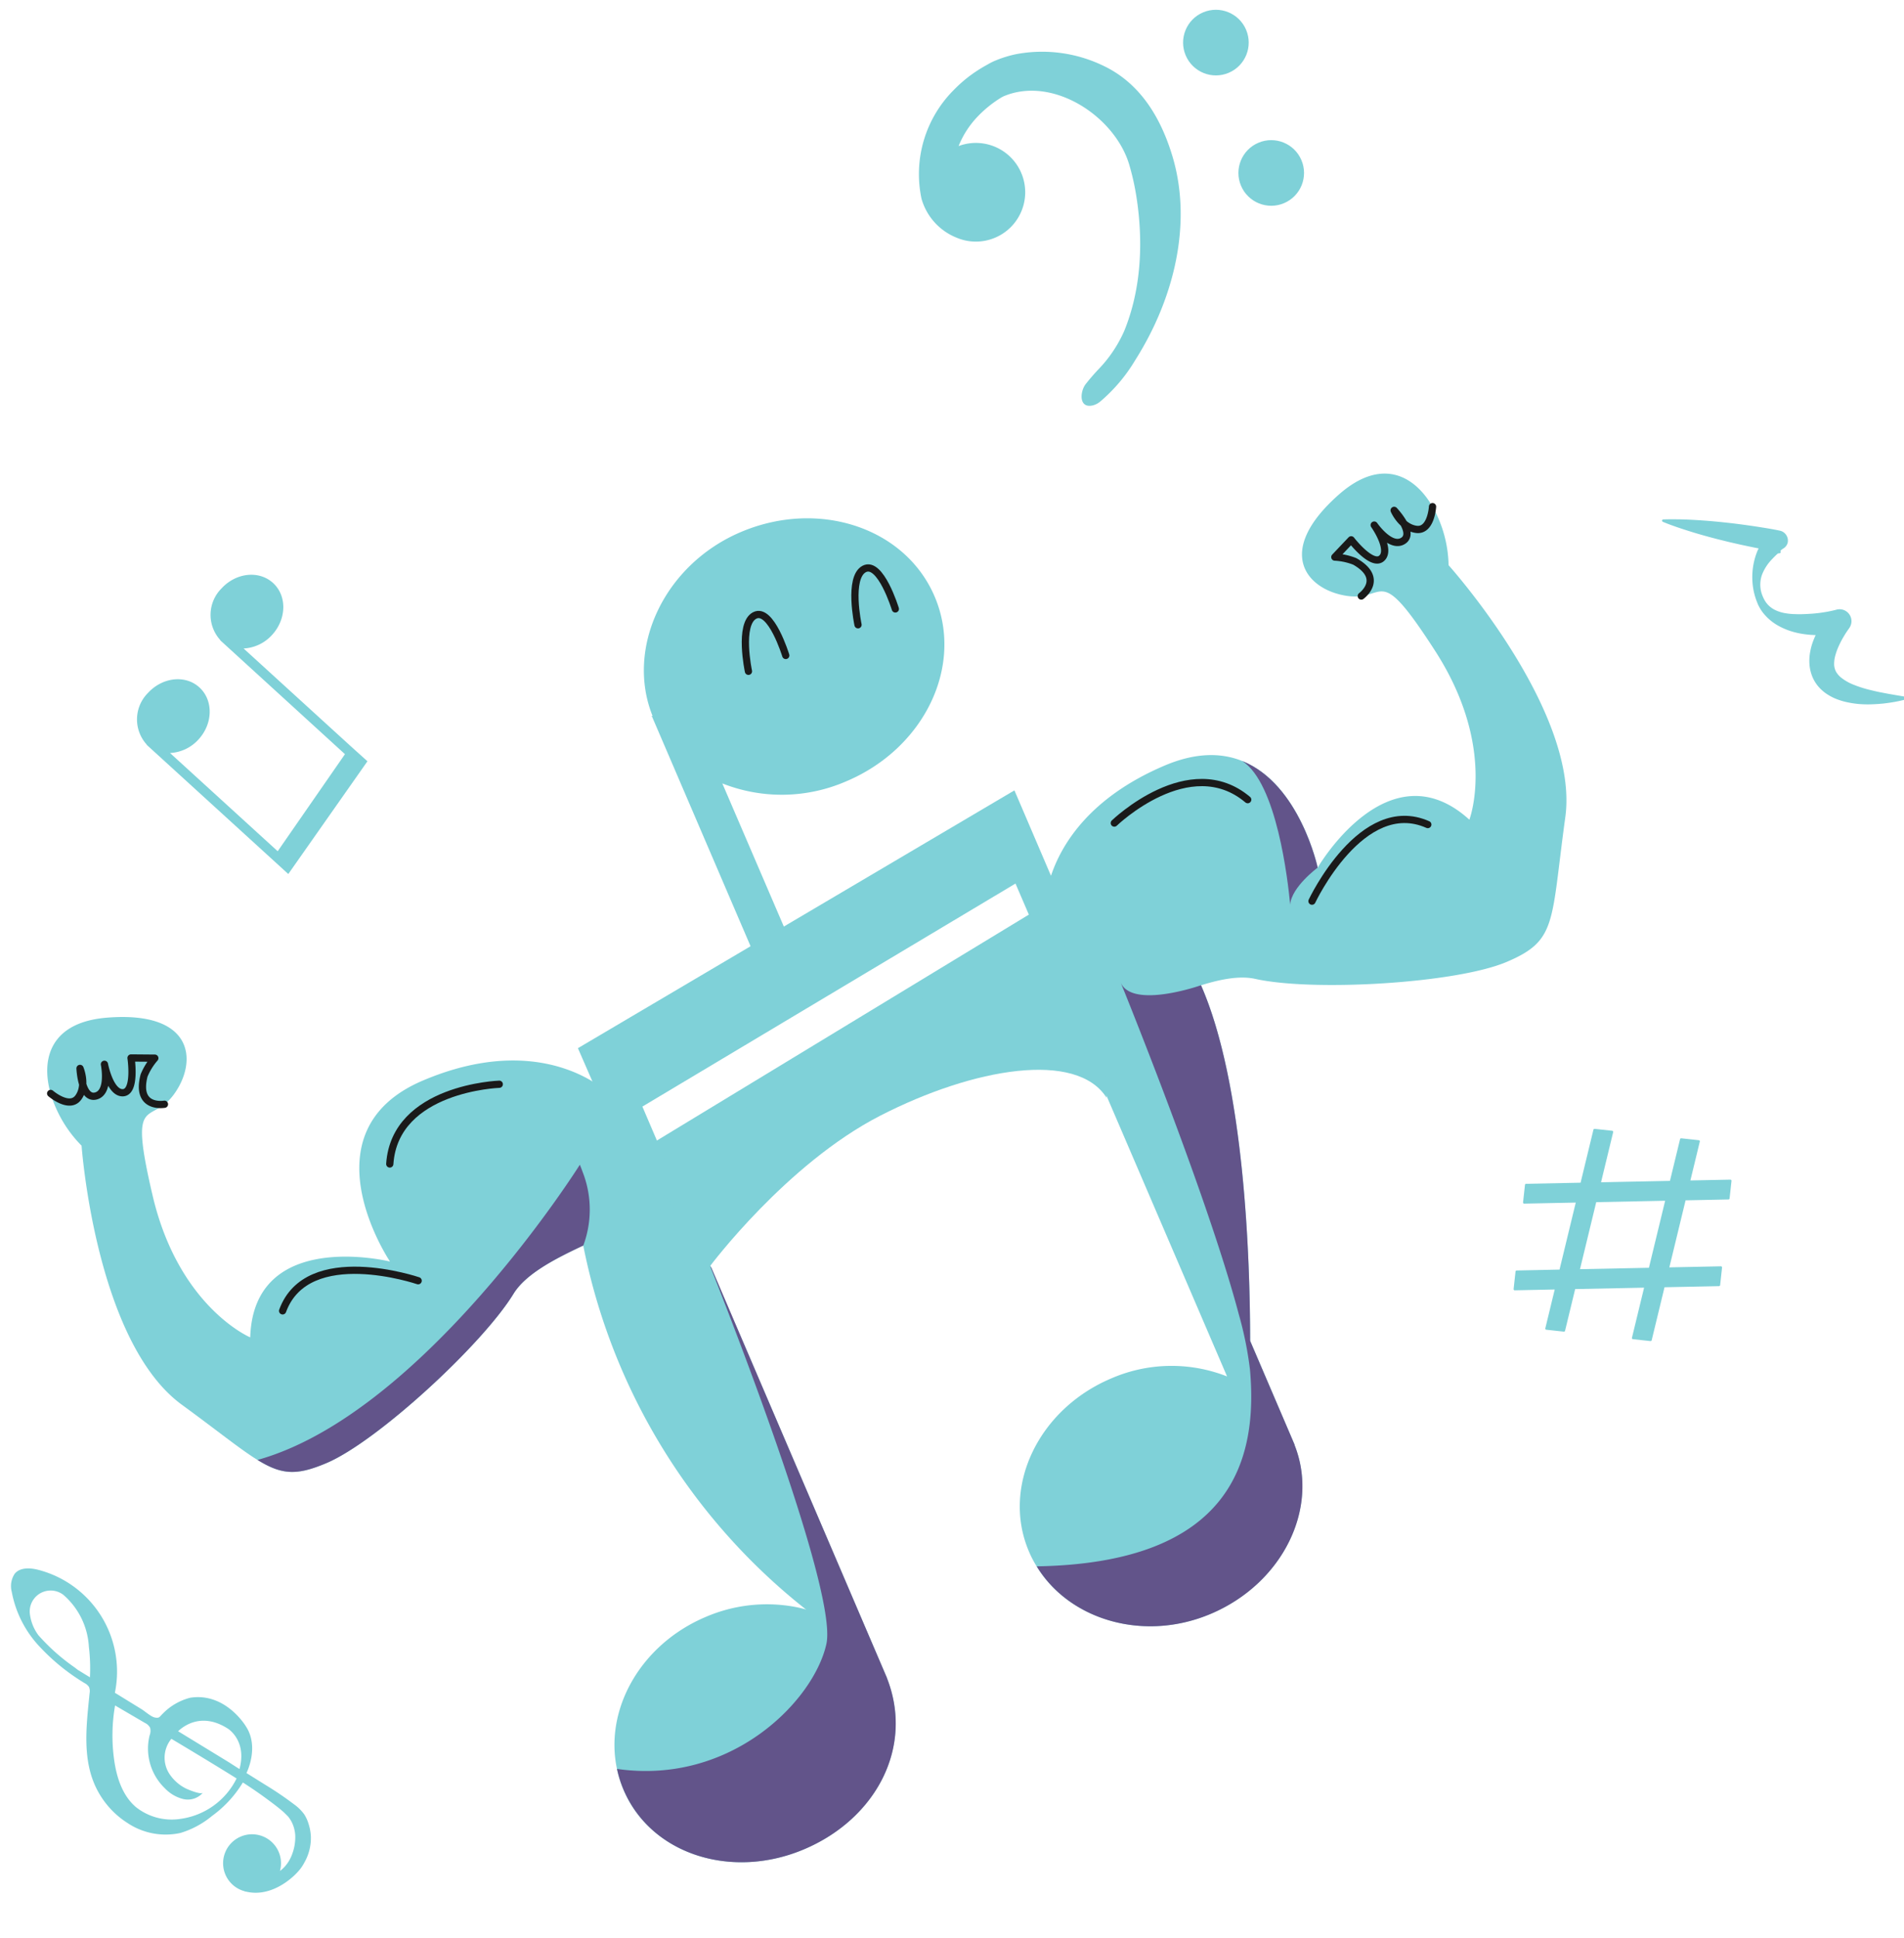 <svg xmlns="http://www.w3.org/2000/svg" width="263.184" height="267.844" viewBox="0 0 263.184 267.844"><defs><style>.a{fill:#7fd1d8;}.b{fill:none;stroke:#1a1a1a;stroke-linecap:round;stroke-linejoin:round;}.c{fill:#62548a;}</style></defs><g transform="matrix(0.921, -0.391, 0.391, 0.921, -641.194, 28.811)"><path class="a" d="M626.237,321.989a5.169,5.169,0,0,0-2.941,6.516l-.045.02,0-.006,0,.008s.025,0,.026,0l9.708,21.2-13.792,8.708-8.39-18.3a5.677,5.677,0,0,0,4.354-.186c2.7-1.225,4.012-4.161,2.926-6.557s-4.139-3.309-6.841-2.084a5.168,5.168,0,0,0-2.941,6.515l-.045.02,0-.006,0,.009s.025,0,.027,0l10.838,23.641h0l.191.416,16.149-10.06-1.306-2.806-8.356-18.22a5.672,5.672,0,0,0,4.352-.185c2.7-1.225,4.021-4.141,2.934-6.538S628.94,320.765,626.237,321.989Z" transform="translate(-28.693 -11.304)"/><path class="a" d="M920.572,456.113a9.263,9.263,0,0,1-1.145-.887,6.957,6.957,0,0,1-1.039-1.144,5.735,5.735,0,0,1-.8-1.493,5.032,5.032,0,0,1-.294-1.79,5.538,5.538,0,0,1,.321-1.76,6.61,6.61,0,0,1,.745-1.488,8.285,8.285,0,0,1,.964-1.218c.205-.216.418-.42.636-.617a13.078,13.078,0,0,1-1.943-1.076,10.681,10.681,0,0,1-1.159-.9,9.418,9.418,0,0,1-1.031-1.086,7.03,7.03,0,0,1-1.375-2.683,5.493,5.493,0,0,1-.135-.741c-.014-.12-.025-.253-.034-.383s-.008-.206,0-.356a9.455,9.455,0,0,1,.12-1.42,6.631,6.631,0,0,1,.146-.7,6.738,6.738,0,0,1,.2-.693,9.235,9.235,0,0,1,.56-1.348,9.528,9.528,0,0,1,1.746-2.412c.107-.107.222-.206.332-.3-.479-.326-.962-.651-1.434-.988-.546-.377-1.084-.764-1.62-1.155-.272-.194-.536-.393-.8-.591l-.8-.6c-.528-.405-1.053-.812-1.573-1.229s-1.038-.838-1.545-1.271-1.016-.87-1.514-1.321-.99-.909-1.464-1.4a.168.168,0,0,1,.179-.275c.637.238,1.253.506,1.869.774s1.221.556,1.822.85,1.194.593,1.786.9,1.178.622,1.761.942l.87.486c.289.163.579.326.865.493q.861.5,1.713,1.016c.571.339,1.13.694,1.693,1.045s1.119.712,1.664,1.089l.184.127a1.409,1.409,0,0,1,.354,1.942,1.338,1.338,0,0,1-.885.513,1.613,1.613,0,0,0-.229.04l-.262.091c-.031.5-.35.153-.528.224-.364.133-.726.277-1.087.438a6.418,6.418,0,0,0-1.963,1.339,3.966,3.966,0,0,0-.692.983,4.124,4.124,0,0,0-.378,1.15,4.948,4.948,0,0,0-.032,1.218c.007.069.027.216.043.306s.034.175.063.271a3.066,3.066,0,0,0,.2.538,3.431,3.431,0,0,0,.655.933,5.074,5.074,0,0,0,.887.74,9.224,9.224,0,0,0,1.021.582c.361.166.715.34,1.091.484.747.291,1.508.569,2.293.791q.591.166,1.19.3l.6.12c.19.036.41.075.56.092a1.644,1.644,0,0,1,.691,3.019l-.227.142-.2.126-.231.15c-.152.1-.3.209-.454.321-.3.22-.594.442-.867.681s-.538.477-.775.725a8.465,8.465,0,0,0-.637.751,4.553,4.553,0,0,0-.442.747,2.365,2.365,0,0,0-.214.707,2.019,2.019,0,0,0,.021.716,3.126,3.126,0,0,0,.285.795,6.814,6.814,0,0,0,1.276,1.652c.267.268.556.528.857.786s.617.508.944.748.658.49,1,.723l1.04.7,1.067.688c.358.23.721.455,1.081.694l0,0a.167.167,0,0,1,.047.231.164.164,0,0,1-.164.073,20.982,20.982,0,0,1-2.551-.532l-.629-.177-.627-.205c-.415-.145-.832-.295-1.244-.464s-.821-.361-1.224-.571A12.782,12.782,0,0,1,920.572,456.113Z" transform="translate(-122.219 -43.036)"/><g transform="translate(516.345 424.579)"><path class="a" d="M533.69,513.513a8.052,8.052,0,0,0-4.349.54c-.647.247-.668.411-1.183.088-.477-.3-.931-1.313-1.262-1.78l-2.52-3.547a14.519,14.519,0,0,0-3.083-19.747c-.928-.715-2.181-1.334-3.225-.8a3.106,3.106,0,0,0-1.359,2.152,15.023,15.023,0,0,0,.493,8.21,28.807,28.807,0,0,0,3.865,7.35,1.527,1.527,0,0,1,.33.711,1.5,1.5,0,0,1-.256.809c-2,3.651-4.214,7.422-4.292,11.582a11.966,11.966,0,0,0,2.107,6.977,9.5,9.5,0,0,0,6.179,4.114,12.353,12.353,0,0,0,4.944-.455,15.814,15.814,0,0,0,5.73-2.59c.716,1.047,1.4,2.113,2.049,3.2.511.861,1.03,1.738,1.475,2.641.143.289.245.586.374.878a4.309,4.309,0,0,1,.128,1.973,4.636,4.636,0,0,1-.216.85,6.631,6.631,0,0,1-1.407,2.227,5.2,5.2,0,0,1-1.495,1.13,4.525,4.525,0,0,1-.886.332l-.08.02a4,4,0,1,0-5.611.652l-.023,0c.095.077.194.137.291.205.038.025.073.055.113.079,3.24,2.184,7.364.179,7.364.179a5.887,5.887,0,0,0,1.452-.889,6.811,6.811,0,0,0,2.2-2.925,6.623,6.623,0,0,0,.391-1.727,5.234,5.234,0,0,0-.034-1.454,6.208,6.208,0,0,0-.766-1.848,45.847,45.847,0,0,0-2.528-3.922l-.634-.906-1.133-1.618-.057-.082s3.065-2.566,2.448-5.962C539.225,520.164,538.5,514.722,533.69,513.513ZM517.782,494.35a2.89,2.89,0,0,1,5.332-.762,10.237,10.237,0,0,1,.442,7.958,25.094,25.094,0,0,1-1.516,3.955l-1.109-1.551c-.081-.114-.238-.425-.313-.543a27.931,27.931,0,0,1-2.862-6.043A6.162,6.162,0,0,1,517.782,494.35Zm7.986,34a7.946,7.946,0,0,1-4.894-3.88c-1.094-2.2-.846-4.837-.2-7.212a24.14,24.14,0,0,1,3.041-6.821l2.852,3.829a1.546,1.546,0,0,1,.4.9,1.729,1.729,0,0,1-.488.957,7.615,7.615,0,0,0-.907,7.519,5.228,5.228,0,0,0,1.773,2.382,2.76,2.76,0,0,0,2.848.239c-.374.214-1.748-1.207-1.962-1.458a5.838,5.838,0,0,1-1.237-2.442,4.1,4.1,0,0,1,2.082-4.646c1.922,2.628,4.187,5.757,6.124,8.521l.029.041A10.183,10.183,0,0,1,525.768,528.346Zm10.338-3.109-.833-1.214c-.022-.034-.038-.071-.062-.1l-4.871-6.81c1.03-.387,4.06-1.131,6.442,2.319C536.782,519.427,538.652,521.988,536.106,525.237Z" transform="translate(-516.345 -488.064)"/></g><path class="a" d="M850.888,546.4a.159.159,0,0,0,.2-.069l1.188-2.124a.159.159,0,0,0-.079-.225l-5.122-2.052,3.291-4.428a.159.159,0,0,0-.05-.234l-2.123-1.188a.159.159,0,0,0-.205.044l-3.534,4.755-8.841-3.542,4.246-5.714a.159.159,0,0,0-.05-.234l-2.123-1.187a.159.159,0,0,0-.205.044l-4.49,6.041-6.988-2.8a.158.158,0,0,0-.2.07l-1.188,2.123a.159.159,0,0,0,.08.225l6.609,2.648-5.681,7.644-5.5-2.2a.159.159,0,0,0-.2.07l-1.188,2.123a.159.159,0,0,0,.08.225l5.122,2.052-3.291,4.428a.159.159,0,0,0,.05.234l2.124,1.188a.16.16,0,0,0,.205-.044l3.534-4.755,8.841,3.542-4.247,5.714a.158.158,0,0,0,.05.233l2.123,1.188a.16.16,0,0,0,.205-.044l4.49-6.042,6.988,2.8a.159.159,0,0,0,.2-.07l1.188-2.124a.158.158,0,0,0-.08-.225l-6.609-2.648,5.681-7.645Zm-13.8,4.391-8.841-3.542,5.681-7.644,8.841,3.541Z" transform="translate(-94.699 -76.677)"/><g transform="translate(707.522 285.357)"><g transform="translate(41.396 5.089)"><circle class="a" cx="4.532" cy="4.532" r="4.532"/><g transform="translate(0 19.56)"><circle class="a" cx="4.532" cy="4.532" r="4.532"/></g></g><g transform="translate(0)"><path class="a" d="M825,291.773a19.442,19.442,0,0,0-10.269-6.081,15.645,15.645,0,0,0-3.2-.332l-.087,0h-.007a8.563,8.563,0,0,0-1.018.076H810.4l-.223.025a20.134,20.134,0,0,0-3.034.56q-.342.092-.681.2-.882.275-1.734.633a16.423,16.423,0,0,0-9.964,12.086,8.2,8.2,0,0,0,2.385,6.865,6.814,6.814,0,1,0,5.174-11.565,12.8,12.8,0,0,1,4.141-2.775,16.185,16.185,0,0,1,3.841-1.082c.138-.021.283-.028.426-.039,7.372,0,13.087,8.554,12.284,15.5a34.1,34.1,0,0,1-.806,4.4c-1.519,6.07-4.335,12.008-8.8,16.442a18.156,18.156,0,0,1-5.219,3.431,28.919,28.919,0,0,0-2.605,1.276c-1.133.683-2.158,2.755-.15,3.069a2.667,2.667,0,0,0,1.146-.105,22.79,22.79,0,0,0,6.6-3.329q.954-.658,1.873-1.365c7.148-5.49,12.932-13.5,13.919-22.648C829.562,301.562,828.818,296.013,825,291.773Z" transform="translate(-794.699 -285.357)"/></g></g><g transform="translate(545.368 331.55)"><path class="a" d="M704.323,412.127q2.658.188,5.3.5l-.13-29.048A22.332,22.332,0,0,0,725.416,390c11.689,0,21.163-8.323,21.163-18.691s-9.475-18.69-21.163-18.69c-11.56,0-20.948,8.546-21.153,18.6h-.194v.01c0,.016.093.032.093.047Z" transform="translate(-604.16 -352.614)"/><path class="a" d="M654.133,527.8v.055c0,.021.007.041.007.062s.007.034.007.048V527.8Zm64.375-23.146-.014-3.949-.144-44.677-.027-8.51-.041-12.74-.034-11.2-.007-1.628-36.669,4.863-5.3.707-27.452,3.64.048,5,.062,6.367.021,4.636.034,8.626.234,55.742v.007l.021,4.815c-.1-.1-.192-.192-.3-.288a17.72,17.72,0,0,0-1.429-1.25c-.453-.357-.92-.7-1.408-1.016a21.358,21.358,0,0,0-11.738-3.434c-9.766-.007-17.878,6.271-19.478,14.526l-.007.007a15.424,15.424,0,0,0-.289,2.995c0,9.684,8.846,17.315,19.76,17.315,10.79.007,19.554-7.081,19.766-17.411h.007l-.192-61.5v-.35l-.041-13.1,59.492-8.647.014,2.493c-.007.007-.007.007,0,.014l.027,6.992v.007l.048,12.005.179,42.225a20.909,20.909,0,0,0-14.87-6c-10.92,0-19.773,7.843-19.773,17.527a14.517,14.517,0,0,0,.179,2.328c1.264,8.62,9.554,15.44,19.581,15.44,10.783.007,19.554-7.569,19.76-16.957h.021v-.838Zm-5.158-70.8.021,4.67-59.492,8.64-.014-5.1Z" transform="translate(-576.14 -374.332)"/><g transform="translate(136.853 26.785)"><path class="a" d="M831.706,445.608c-7.576,12.679-7.651,15.22-15.261,15.22s-26.229-6.662-32.885-11.415c-1.758-1.257-4.361-1.827-7.239-2.115-4.382-.433-9.4-.22-13.1-.769-.309-.041-.618-.1-.907-.158a11.417,11.417,0,0,1-1.449-.371,4.411,4.411,0,0,1-2.562-1.786v-.007a2.987,2.987,0,0,1-.419-1.449,26.2,26.2,0,0,1,.391-5.543.01.01,0,0,1,0-.014,37.513,37.513,0,0,1,1.573-6.037c.508-1.456.913-2.335.913-2.335a14.425,14.425,0,0,1,2.39-3.551c2.96-3.359,9.045-7.878,20.412-7.878,4.739,0,7.953,1.463,10.11,3.62,6.078,6.058,3.832,17.617,3.832,17.617s15.536-11.655,21.875,2.095c0,0,7.459-7.713,4.753-23.331-2.534-14.636-3.482-8.826-8.242-11.731s-6.971-9.512,4.437-13.317c7.37-2.452,10.639,1.559,11.264,6.593a17.086,17.086,0,0,1-1.12,8.31S839.282,432.929,831.706,445.608Z" transform="translate(-757.86 -391.612)"/><path class="b" d="M858.307,401.561s-1.516,3.077-3.3,2.008-1.783-3.606-1.783-3.606,1.506,4.041-.515,4.358-2.813-3.566-2.813-3.566.872,4.015-.832,4.622-2.893-3.988-2.893-3.988L843.16,402.7a8.721,8.721,0,0,1,2.3,1.624c2.932,3.839-1.038,4.755-1.038,4.755" transform="translate(-784.575 -394.228)"/><path class="b" d="M811.891,463.1s12.046-10.777,18.861-3.487" transform="translate(-774.782 -412.118)"/><path class="b" d="M781.43,435.2s13.472-5.179,18.227,4.226" transform="translate(-765.242 -404.818)"/></g><g transform="translate(0 26.785)"><path class="a" d="M635.5,442.758a2.978,2.978,0,0,1-1.023,2.184,5.057,5.057,0,0,1-1.607.934,10.558,10.558,0,0,1-1.422.419c-2.706.6-6.429.6-10.137.742h-.007c-4.457.158-8.887.522-11.484,2.376-6.655,4.753-25.282,11.415-32.885,11.415-4.444,0-6.319-.865-8.62-4.121-1.641-2.308-3.489-5.831-6.641-11.1-7.576-12.679,1.229-38.352,1.229-38.352a17.248,17.248,0,0,1-1.12-8.31c.632-5.034,3.9-9.045,11.264-6.593,11.415,3.8,9.2,10.412,4.444,13.317s-5.707-2.905-8.242,11.731c-2.713,15.618,4.753,23.331,4.753,23.331,6.339-13.75,21.868-2.095,21.868-2.095S591.753,417.4,609.823,417.4c13.043,0,19.135,5.955,21.511,9.265a11.877,11.877,0,0,1,1.284,2.163,36.233,36.233,0,0,1,2.864,11.559A22.681,22.681,0,0,1,635.5,442.758Z" transform="translate(-558.602 -391.612)"/><path class="b" d="M563.244,401.561s1.516,3.077,3.3,2.008,1.784-3.606,1.784-3.606-1.506,4.041.515,4.358,2.813-3.566,2.813-3.566-.872,4.015.832,4.622,2.893-3.988,2.893-3.988l3.011,1.308a8.722,8.722,0,0,0-2.3,1.624c-2.933,3.839,1.038,4.755,1.038,4.755" transform="translate(-560.056 -394.228)"/><path class="b" d="M607.966,463.1s-12.046-10.777-18.861-3.487" transform="translate(-568.155 -412.118)"/><path class="b" d="M638.717,435.2s-13.472-5.179-18.227,4.226" transform="translate(-577.985 -404.818)"/></g><path class="b" d="M725.615,375.914s1.269-6.551,3.8-6.762,1.8,6.762,1.8,6.762" transform="translate(-610.909 -357.792)"/><path class="b" d="M749.559,375.914s1.268-6.551,3.8-6.762,1.8,6.762,1.8,6.762" transform="translate(-618.408 -357.792)"/><path class="a" d="M661.572,488.588l-2.012,40.872c-.625-1.051-1.229-2.095-1.8-3.139a85.061,85.061,0,0,1-8.674-58.276v-.007h.007a58.723,58.723,0,0,1,2.651-9.368H660.3l.35,8.207Z" transform="translate(-586.381 -385.829)"/><path class="a" d="M777.69,467.478c.185,14.9-8.516,37.4-12.946,47.857-.611,1.449-1.147,2.672-1.559,3.606-.6,1.353-.955,2.109-.955,2.109V459.771s.275-.22.755-.556c.391-.282.934-.639,1.573-1.017C768.823,455.685,777.5,452.436,777.69,467.478Z" transform="translate(-622.376 -385.008)"/><path class="a" d="M670.614,474.458s15.23-8.876,29.751-9.933,28.5,2.325,29.751,9.933l4.076-10.122-1.449-15.358-64.666,9.63Z" transform="translate(-592.888 -382.794)"/></g><path class="c" d="M747.963,518.4l.048,14.794v.838h-.021c-.206,9.389-8.977,16.964-19.76,16.957-10.027,0-18.317-6.82-19.581-15.44,25.1,10.158,33.949-1.71,37.754-13.544a49.268,49.268,0,0,0,1.545-7.555c1.9-13.159,2.589-35.206,2.809-44.389.062-2.637.082-4.217.082-4.217,0,3.3,6.648,4.341,9.141,4.615.57.062.927.082.927.082C761.1,485.452,752.393,507.952,747.963,518.4Z" transform="translate(-60.228 -56.528)"/><path class="c" d="M653.941,486.389l.192,61.5h-.007c-.213,10.33-8.977,17.418-19.766,17.411-10.913,0-19.76-7.63-19.76-17.315a15.425,15.425,0,0,1,.289-2.995l.007-.007c13.647,8.255,28.722,1.957,33.372-4.595s5.6-54.306,5.6-54.306Z" transform="translate(-30.772 -62.864)"/><path class="c" d="M672.174,576.07v.165c0-.014-.007-.034-.007-.048s-.007-.041-.007-.062v-.055Z" transform="translate(-48.799 -91.048)"/><path class="c" d="M629.666,457.08c0,.378-.014.742-.034,1.092a14.246,14.246,0,0,1-3.887,9.368h-.007c-4.457.158-8.887.522-11.484,2.376-6.655,4.753-25.282,11.415-32.885,11.415-4.444,0-6.319-.865-8.62-4.121C596.356,480.281,629.666,457.08,629.666,457.08Z" transform="translate(-17.665 -53.781)"/><path class="c" d="M813.075,452.047s-4.382,1.044-5.495,3.221c1.03-3.235,4.842-16.147,1.662-20.838C815.32,440.488,813.075,452.047,813.075,452.047Z" transform="translate(-91.211 -46.688)"/></g></svg>